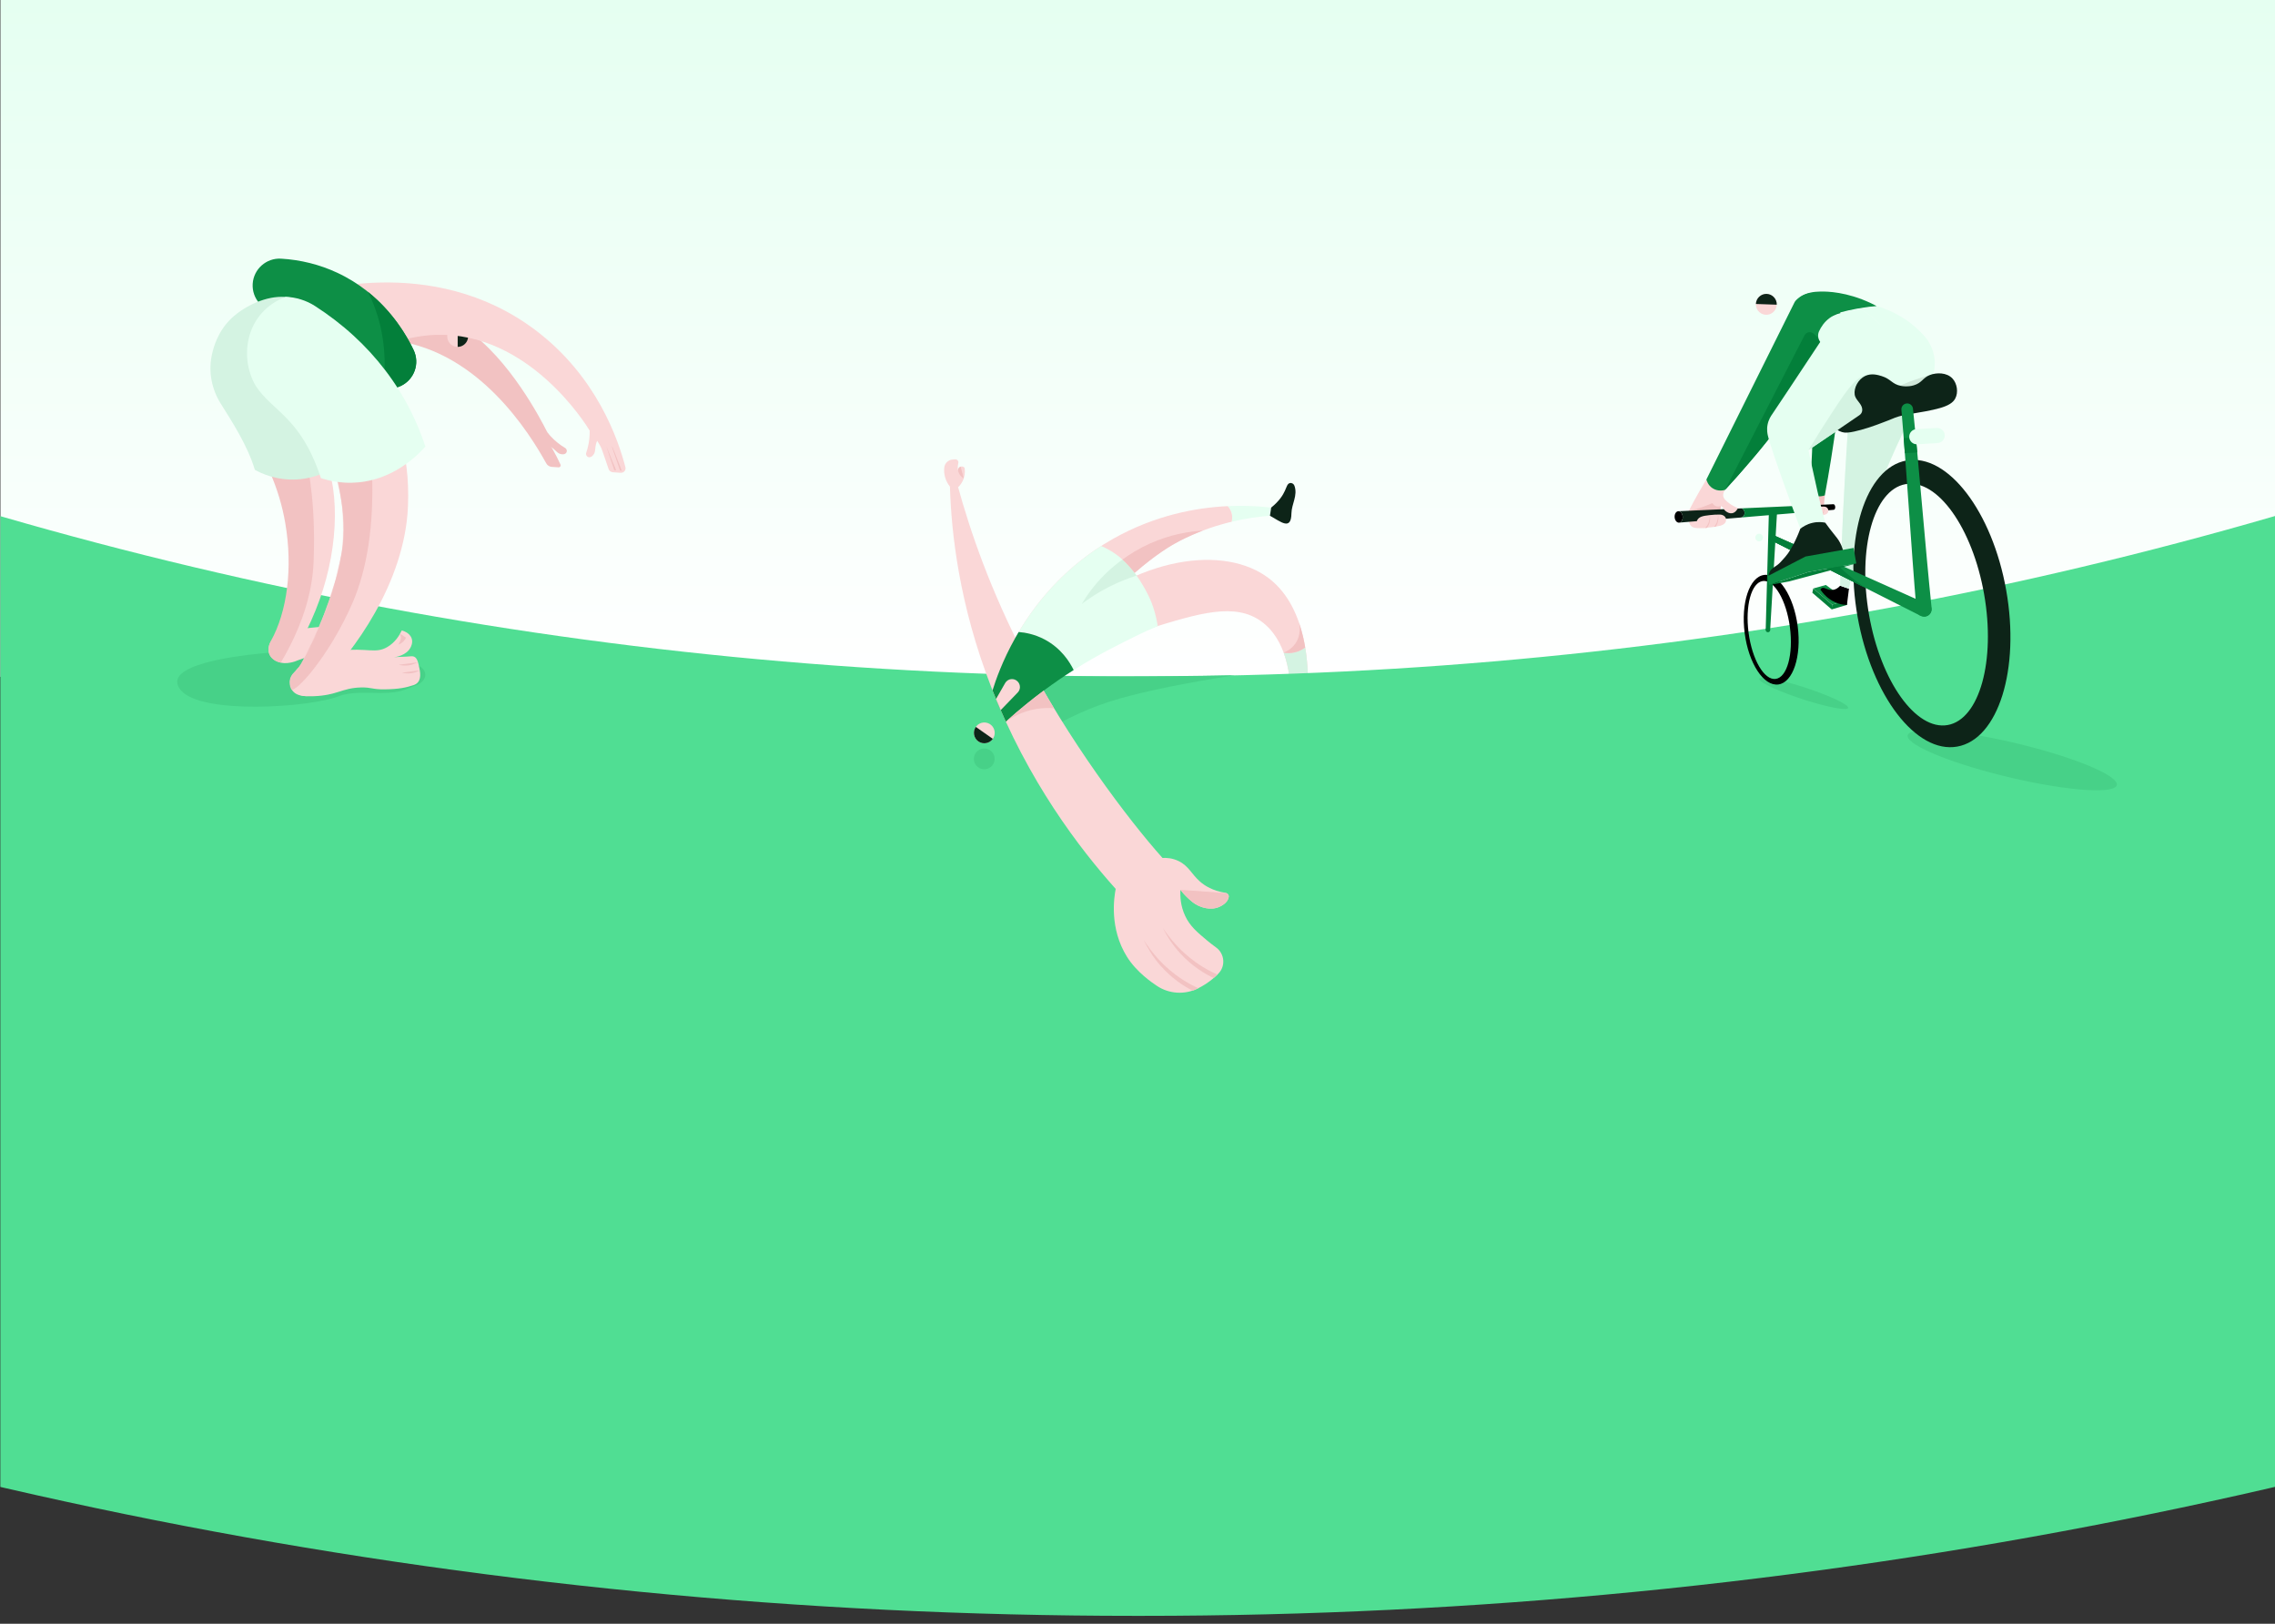 <?xml version="1.0" encoding="UTF-8"?>
<svg width="2880px" height="2056px" viewBox="0 0 2880 2056" version="1.1" xmlns="http://www.w3.org/2000/svg" xmlns:xlink="http://www.w3.org/1999/xlink">
    <rect x="0" y="0" width="2880" height="2056" fill="#333333" stroke="none"/>
    <!-- Generator: Sketch 62 (91390) - https://sketch.com -->
    <title>slide-1 copy</title>
    <desc>Created with Sketch.</desc>
    <defs>
        <rect id="path-1" x="0.417" y="0" width="2880" height="2056"></rect>
        <linearGradient x1="50%" y1="0%" x2="50%" y2="100%" id="linearGradient-3">
            <stop stop-color="#FFFFFF" offset="0%"></stop>
            <stop stop-color="#E5FFF1" offset="100%"></stop>
        </linearGradient>
        <rect id="path-4" x="0.417" y="0" width="2880" height="857"></rect>
        <path d="M150.5,88.13 C146.612,187.269 78.447,276.089 43.5,310.13 C34.687,318.715 25.019,329.13 22.5,329.13 C9.991,329.13 1.669,324.011 1,312.63 C0.667,306.964 3,301.964 8,297.63 C11,294.297 13.333,291.297 15,288.63 C17.5,284.63 55.15,216.159 66.5,147.63 C75.065,95.914 57.812,42.92 54.878,33.325 C65.25,34.034 83.2,33.932 103.807,26.661 C125.246,19.091 132.88,7.38 140.5,0.13 C147.833,24.234 151.852,53.7 150.5,88.13 Z" id="path-5"></path>
    </defs>
    <g id="slide-1-copy" stroke="none" stroke-width="1" fill="none" fill-rule="evenodd">
        <g id="BG">
            <mask id="mask-2" fill="white">
                <use xlink:href="#path-1"></use>
            </mask>
            <g id="Mask"></g>
            <g id="BG-Verlauf" mask="url(#mask-2)" transform="translate(1440.417, 428.5) scale(1, -1) translate(-1440.417, -428.5) ">
                <use fill="#F2F4F3" xlink:href="#path-4"></use>
                <use fill="url(#linearGradient-3)" xlink:href="#path-4"></use>
            </g>
            <g id="illu-korrekturen" mask="url(#mask-2)">
                <g transform="translate(1300.733, 708.927)">
                    <path d="M354.845,165.561 L333.103,167.867 C332.615,148.576 328.763,101.243 295.629,77.637 C262.495,54.032 218.213,67.117 153.165,87.365 C128.006,95.192 96.052,106.914 60.07,124.943 C42.913,133.538 24.834,143.57 6.13,155.298 C3.987,147.043 1.926,138.611 9.37916411e-13,130.058 C14.322,111.675 29.458,95.335 45.063,81.015 C138.883,-5.172 249.787,-19.565 305.815,23.508 C356.106,62.158 355.74,142.159 354.845,165.561" id="Fill-2" fill="#FAD7D7"></path>
                    <path d="M354.845,165.561 L333.103,167.874 C332.819,156.94 331.469,136.99 324.308,117.475 C327.929,118.113 332.663,118.37 337.959,117.204 C343.791,115.915 348.307,113.344 351.562,110.882 C355.53,134.447 355.231,155.373 354.845,165.561" id="Fill-4" fill="#D4F3E2"></path>
                    <path d="M355.017,159.148 C360.679,160.417 365.094,161.834 368.132,162.92 C370.94,163.923 372.94,164.771 376.121,165.219 C377.043,165.341 380.61,165.789 384.97,165.043 C393.332,163.598 394.586,159.44 401.971,157.235 C402.589,157.045 414.063,153.742 417.921,158.449 C421.909,163.299 416.626,175.211 409.601,181.695 C404.325,186.579 395.258,190.975 387.391,190.032 C385.933,189.849 382.929,189.299 378.725,189.679 C377.396,189.808 373.774,190.154 370.397,191.592 C365.019,193.878 364.606,197.086 360.164,200.79 C353.335,206.474 342.614,208.672 334.49,205.301 C331.75,204.161 329.79,202.588 328.596,201.482 C327.511,197.704 326.487,192.535 326.514,186.389 C326.548,177.341 328.847,170.157 330.672,165.741 C331.987,166.454 336.897,168.957 343.163,167.647 C350.717,166.067 354.407,160.159 355.017,159.148" id="Fill-6" fill="#000000"></path>
                    <path d="M324.309,117.476 C327.279,116.316 333.992,113.209 339.017,106.032 C346.992,94.616 344.348,82.006 343.859,79.829 C345.528,84.754 347.142,90.167 348.566,96.034 C349.841,101.257 350.817,106.236 351.563,110.882 C349.183,112.7 344.768,115.583 338.509,117.069 C332.378,118.527 327.238,117.998 324.309,117.476" id="Fill-42" fill="#F2C2C2"></path>
                </g>
            </g>
            <path d="M1445.535,2046 L1436.528,2046 C-249.915,2046 -1834.731,1388.883 -3025.951,195.772 L-2186.22,-645.474 C-1219.343,323.135 67.199,856.498 1436.528,856.498 L1445.535,856.498 C2812.087,856.498 4098.854,322.834 5068.883,-646 L5907.339,196.298 C4713.191,1389.108 3128.6,2046 1445.535,2046" id="tugut-bildmarke" fill="#50DE93" mask="url(#mask-2)"></path>
        </g>
        <g id="illus" transform="translate(224, 327)">
            <g id="illu-wassersport">
                <g id="Group-5" transform="translate(0.306, 0.464)">
                    <path d="M485.261,260.789 C486.044,262.484 484.737,264.396 482.872,264.274 C480.244,264.104 477.235,263.906 476.643,263.872 C476.452,263.859 475.444,263.797 474.239,263.716 C471.291,263.525 468.664,261.858 467.241,259.272 C446.191,221.074 382.611,118.772 277.203,104.168 C266.562,102.698 255.064,102.052 242.728,102.644 L259.605,45.371 C284.569,50.155 310.208,58.342 335.432,71.245 C335.432,71.245 350.995,79.207 365.366,89.02 C420.981,126.986 460.991,204.946 467.738,218.346 C468.616,219.577 470.393,222.456 470.577,226.478 C470.679,228.832 470.202,230.758 469.773,232.01 C471.639,235.005 473.49,238.121 475.329,241.361 C479.093,248.03 482.382,254.536 485.261,260.789" id="Fill-2" fill="#F2C2C2"></path>
                    <path d="M466.234,235.27 C467.793,235.76 470.244,236.672 472.933,238.326 C479.462,242.347 480.878,246.757 486.27,247.635 C487.447,247.826 489.871,248.186 491.73,246.682 C491.75,246.662 491.771,246.641 491.798,246.628 C494.031,244.756 493.581,241.17 491.062,239.693 C489.51,238.775 487.917,237.768 486.297,236.658 C478.808,231.5 473.253,225.777 469.25,220.816 C468.93,220.823 464.552,220.925 462.605,224.103 C460.651,227.315 461.87,232.466 466.234,235.27" id="Fill-4" fill="#F2C2C2"></path>
                    <path d="M346.616,88.437 C352.226,83.761 360.565,84.51 365.236,90.117 C369.92,95.725 369.164,104.054 363.554,108.73 C357.951,113.405 349.611,112.656 344.934,107.049 C340.25,101.448 341.013,93.112 346.616,88.437" id="Fill-6" fill="#FAD7D7"></path>
                    <path d="M355.086,85.369 C362.336,85.369 368.307,91.331 368.307,98.585 C368.307,105.833 362.336,111.801 355.086,111.801 L355.086,98.578 L355.086,85.369 Z" id="Fill-8" fill="#0D2418"></path>
                    <path d="M521.967,217.442 C517.406,209.855 444.71,92.819 327.804,96.535 C292.26,97.664 263.108,109.628 242.657,121.142 C225.998,107.967 209.339,94.793 192.687,81.618 C178.519,70.403 164.352,59.195 150.178,47.987 C164.202,43.128 322.072,-8.626 453.547,90.553 C531.362,149.248 558.417,229.494 567.404,264.044 C568.384,267.842 565.341,271.482 561.426,271.203 L551.48,270.503 C548.981,270.326 546.85,268.665 546.074,266.29 C543.617,258.798 541.043,251.237 538.34,243.615 C536.706,238.988 534.412,234.619 531.532,230.645 C528.346,226.242 525.153,221.839 521.967,217.442" id="Fill-10" fill="#FAD7D7"></path>
                    <path d="M533.855,226.321 C532.983,227.709 531.71,229.989 530.737,232.983 C528.367,240.285 530.151,244.559 526.618,248.724 C525.842,249.636 524.235,251.466 521.839,251.535 L521.757,251.535 C518.836,251.555 516.862,248.533 517.822,245.777 C518.407,244.069 518.966,242.273 519.476,240.381 C521.839,231.602 522.356,223.647 522.186,217.27 C522.424,217.073 525.828,214.303 529.382,215.467 C532.949,216.644 535.359,221.36 533.855,226.321" id="Fill-12" fill="#FAD7D7"></path>
                    <path d="M268.623,164.487 C255.879,164.487 243.658,157.3 237.844,145.024 C229.729,127.922 210.619,96.673 173.734,79.503 C159.396,72.828 143.854,68.955 127.549,67.989 C108.779,66.887 94.469,50.779 95.578,32.017 C96.688,13.255 112.823,-1.043 131.565,0.06 C156.462,1.53 180.317,7.505 202.463,17.808 C258.738,43.994 287.325,90.494 299.361,115.877 C307.408,132.863 300.164,153.149 283.179,161.2 C278.468,163.432 273.511,164.487 268.623,164.487" id="Fill-16" fill="#0D8F46"></path>
                    <path d="M283.177,161.2 C278.472,163.432 273.509,164.48 268.621,164.48 C265.857,164.48 263.141,164.14 260.479,163.487 C261.881,153.701 262.617,143.602 262.617,133.272 C262.617,99.219 254.692,67.67 241.24,41.865 C272.597,66.949 290.488,97.15 299.366,115.878 C307.42,132.864 300.156,153.157 283.177,161.2" id="Fill-18" fill="#037F3A"></path>
                    <path d="M300.694,541.036 C290.079,544.485 284.599,550.036 258.194,550.036 C242.694,550.036 219.694,548.036 204.694,554.036 C169.185,568.239 29.694,578.036 4.194,546.036 C-21.306,514.036 76.194,502.536 115.694,499.036 C142.027,496.702 166.027,493.202 187.694,488.536 L218.194,506.536 C260.435,507.744 282.601,508.911 284.694,510.036 C320.694,512.536 320.694,534.536 300.694,541.036 Z" id="Fill-20" fill="#47D188"></path>
                    <path d="M223.154,488.074 C221.865,492.718 218.755,495.195 216.263,496.866 C214.838,497.82 213.425,498.575 212.05,499.182 C211.356,499.479 210.674,499.74 210.005,499.962 C209.335,500.185 208.678,500.371 208.034,500.545 C207.39,500.693 206.77,500.829 206.163,500.941 C204.328,501.25 202.68,501.35 201.292,501.35 C199.891,501.35 198.751,501.263 197.983,501.201 C191.885,500.78 180.743,500.52 167.085,503.888 C166.763,503.963 166.453,504.049 166.131,504.136 C163.987,504.718 162.115,505.374 158.955,506.427 C158.942,506.439 158.942,506.439 158.93,506.439 C150.23,509.337 150.155,509.969 146.028,510.96 C142.446,511.814 137.414,512.941 131.341,511.616 C130.932,511.529 130.486,511.418 129.991,511.282 C129.941,511.269 129.904,511.257 129.854,511.245 C128.404,510.823 126.619,510.167 124.649,509.114 C122.344,507.727 117.733,504.978 116.184,498.997 C114.833,493.77 116.543,488.978 117.188,487.392 C120.001,480.519 126.942,477.733 134.539,474.55 C142.694,471.157 149.436,470.042 150.924,469.807 C168.932,466.959 187.051,465.757 198.367,465.225 C203.783,468.804 209.199,472.37 214.603,475.937 C210.86,479.392 207.104,482.847 203.349,486.303 C209.373,482.674 215.384,479.058 221.407,475.442 C221.965,476.482 224.84,481.968 223.154,488.074" id="Fill-22" fill="#FAD7D7"></path>
                    <path d="M219.306,498.751 C218.57,499.01 217.849,499.214 217.141,499.391 C217.849,499.2 218.57,498.996 219.306,498.751" id="Fill-26" fill="#F1C1C2"></path>
                    <path d="M219.306,498.751 C218.57,499.01 217.849,499.214 217.141,499.391 C217.849,499.2 218.57,498.996 219.306,498.751" id="Fill-28" fill="#F1C1C2"></path>
                </g>
                <g id="Group-33" transform="translate(115.148, 267.689)">
                    <path d="M42.352,111.311 C39.819,142.169 31.152,186.502 16.352,244.311 L48.852,203.811 C65.835,169.378 76.835,134.212 81.852,98.311 C86.87,62.411 85.537,29.745 77.852,0.311 L51.042,8.317 C50.852,8.311 46.125,65.365 42.352,111.311 Z" id="Fill-31" fill="#FAD7D7"></path>
                    <path d="M57.852,116.811 C56.186,157.811 42.352,200.311 16.352,244.311 C10.352,243.311 5.852,240.478 2.852,235.811 C-1.648,228.811 1.93,220.281 3.852,216.811 C24.352,179.811 31.705,124.618 21.993,67.732 C18.267,45.932 11.887,24.626 2.852,3.811 C16.871,8.315 27.871,10.315 35.852,9.811 C43.834,9.308 49.167,7.308 51.852,3.811 C57.519,38.145 59.519,75.811 57.852,116.811 Z" id="Fill-24" fill="#F2C2C2"></path>
                </g>
                <g id="Group-49" transform="translate(41.836, 48.754)">
                    <path d="M110.191,471.954 C104.982,477.888 101.663,481.659 101.459,487.136 C101.185,494.284 106.422,499.516 107.139,500.218 C112.841,505.75 121.027,506.145 131.126,505.797 C161.052,504.767 167.068,495.335 190.89,494.728 C204.867,494.366 204.894,497.319 221.315,497.101 C239.382,496.869 248.194,494.863 257.664,491.746 C267.134,488.629 267.062,479.299 264.986,469.839 C263.231,461.846 262.187,454.427 254.164,455.246 C246.141,456.064 240.925,455.673 232.895,456.485 C234.868,456.253 248.818,454.384 254.041,443.812 C254.58,442.714 256.922,438.26 255.468,433.159 C253.133,424.981 243.267,422.662 242.782,422.559 C239.675,429.059 234.172,437.906 224.435,443.553 C209.23,452.358 199.596,444.181 164.07,448.027 C160.793,448.375 136.54,451.192 121.075,462.003 C115.667,465.781 111.605,470.344 110.191,471.954 Z" id="Fill-37" fill="#FAD7D7"></path>
                    <g id="Path-3" transform="translate(100.164, 176.616)">
                        <mask id="mask-6" fill="white">
                            <use xlink:href="#path-5"></use>
                        </mask>
                        <use id="Mask" fill="#FAD7D7" xlink:href="#path-5"></use>
                        <path d="M105,46.13 C107.333,112.797 99,167.964 80,211.63 C51.5,277.13 7.5,327.13 1.5,320.63 C-2.5,316.297 -5,309.964 -6,301.63 L50.5,46.13 L105,46.13 Z" fill="#F2C2C2" mask="url(#mask-6)"></path>
                    </g>
                    <path d="M262.693,462.925 C260.406,464.214 256.555,466.008 251.455,466.711 C246.006,467.468 241.547,466.636 238.946,465.947" id="Fill-41" fill="#F1C1C2"></path>
                    <path d="M265.54,473.079 C263.362,474.307 259.607,476.06 254.623,476.708 C249.536,477.369 245.385,476.599 242.94,475.951" id="Fill-43" fill="#F1C1C2"></path>
                    <path d="M240.664,426.746 C243.108,428.376 245.785,430.037 248.229,431.668 C247.649,432.861 246.747,434.375 245.361,435.883 C242.951,438.522 240.268,439.818 238.663,440.439 C240.414,437.019 241.414,434.455 241.664,432.746 C241.859,431.412 241.526,429.412 240.664,426.746 Z" id="Fill-45" fill="#F1C1C2"></path>
                    <path d="M159.048,214.848 C151.667,219.793 134.393,229.908 110.045,231.313 C83.928,232.814 64.516,223.428 56.78,219.145 C47.611,188.282 27.755,157.945 13.519,135.171 C2.342,117.28 -2.014,95.816 2.062,75.123 C2.219,74.304 2.396,73.472 2.581,72.64 C4.24,65.24 9.286,44.103 27.632,26.806 C28.028,26.431 31.135,23.539 34.986,20.668 C53.517,6.849 80.589,-4.105 104.685,1.625 C118.818,70.778 138.769,148.703 159.048,214.848" id="Fill-47" fill="#D4F3E2"></path>
                </g>
                <g id="Group-59" transform="translate(88.426, 48.754)">
                    <path d="M226.107,189.69 C225.929,189.894 225.717,190.126 225.519,190.357 C225.41,190.466 225.506,190.364 225.273,190.616 C221.954,194.39 214.79,201.605 207.352,207.429 C207.338,207.443 207.338,207.443 207.325,207.443 C201.41,212.123 194.204,217.048 186.275,221.272 C185.742,221.572 185.196,221.858 184.636,222.13 C184.089,222.417 183.529,222.689 182.969,222.975 C182.409,223.248 181.836,223.52 181.262,223.806 C178.011,225.305 174.2,227.097 168.552,229.038 C167.923,229.27 167.288,229.488 166.632,229.692 C165.984,229.91 165.335,230.115 164.679,230.319 C158.382,232.288 149.797,234.27 141.389,235.019 C136.492,235.49 129.963,235.701 124.083,235.36 C120.77,235.183 115.34,234.665 110.696,233.834 C109.938,233.712 109.221,233.575 108.49,233.439 L108.449,233.439 C104.358,232.553 104.679,232.792 97.474,230.782 C96.763,230.578 97.508,230.809 94.571,229.91 C94.557,229.91 94.544,229.897 94.53,229.897 C94.27,229.815 94.024,229.733 93.772,229.651 C93.628,229.181 93.656,229.277 93.082,227.444 C67.668,151.936 32.775,145.777 11.015,112.39 C-10.547,74.758 -0.487,18.862 49.357,0.128 C61.876,0.496 75.563,4.604 86.655,11.927 C103.211,22.596 119.8,35.137 135.174,49.273 C163.928,75.528 189.246,108.125 207.208,144.033 C207.652,144.878 208.069,145.709 208.472,146.554 C215.288,160.424 220.588,173.224 225.82,188.818 C225.82,188.832 225.833,188.859 225.833,188.872 C225.929,189.145 226.004,189.417 226.107,189.69" id="Fill-53" fill="#E5FFF1"></path>
                    <polygon id="Fill-55" fill="#F2C2C2" points="454.826 188.715 465.194 219.541 467.591 219.711"></polygon>
                    <path d="M462.216,189.131 C461.909,189.247 465.351,199.554 472.549,220.059 C472.631,220.066 472.754,220.073 472.905,220.08 C473.417,220.121 473.485,220.121 473.56,220.121 C473.833,220.128 474.038,220.114 474.113,220.114 C474.318,220.094 474.503,220.073 474.639,220.053 C466.669,199.323 462.53,189.015 462.216,189.131" id="Fill-57" fill="#F2C2C2"></path>
                </g>
            </g>
            <g id="schatten-hochsprung" transform="translate(1008.829, 528)" fill="#47D188">
                <path d="M64.671,0 C89.733,1 127.4,1.5 177.671,1.5 C227.942,1.5 278.775,1 330.171,0 C268.405,9.679 219.905,19.512 184.671,29.5 C149.437,39.488 115.604,54.821 83.171,75.5 L64.671,0 Z" id="Path-2"></path>
                <path d="M4.731,95.772 C10.319,91.112 18.626,91.858 23.279,97.448 C27.944,103.03 27.198,111.34 21.604,116 C16.022,120.66 7.715,119.914 3.056,114.324 C-1.603,108.735 -0.85,100.432 4.731,95.772" id="Fill-30"></path>
            </g>
            <g id="illu-hochsprung" transform="translate(1234.508, 573.587) rotate(-10) translate(-1234.508, -573.587) translate(1007.008, 215.087)">
                <path d="M143.018,572.019 C107.253,514.342 57.287,418.815 32.325,293.597 C10.197,182.652 16.463,91.438 24.825,34.107 C30.704,34.27 28.819,34.216 34.698,34.372 C40.347,95.617 52.927,172.891 80.331,260.495 C116.17,375.063 173.955,488.566 208.174,543.693 C212.995,544.29 220.421,545.918 227.65,551.182 C239.09,559.498 240.806,570.174 249.534,581.156 C254.661,587.6 263.456,595.72 279.264,601.146 C281.678,601.974 282.993,604.579 282.146,606.993 L282.125,607.048 C279.616,614.17 270.794,616.524 268.637,617.1 C255.752,620.519 244.244,612.44 242.257,611.043 C237.11,607.428 233.814,603.019 230.532,598.643 C227.291,594.316 225.039,590.354 223.534,587.417 C221.621,595.442 220.041,607.624 223.751,621.17 C227.508,634.906 234.981,643.779 245.702,656.504 C248.313,659.604 251.473,663.151 255.203,666.964 C264.656,676.63 263.375,692.461 252.355,700.296 C247.269,703.911 241.281,707.432 234.33,710.383 C230.492,712.017 226.755,713.306 223.154,714.33 C205.455,719.384 186.331,714.697 173.046,701.951 C172.972,701.883 172.89,701.809 172.822,701.734 C168.014,697.101 150.789,680.571 142.136,659.068 C126.227,619.583 139.159,582.14 143.018,572.019" id="Fill-12" fill="#FAD7D7"></path>
                <path d="M34.9,36.513 C36.975,35.129 41.173,31.928 44.122,26.203 C46.855,20.918 47.194,16.062 47.201,13.593 C46.17,11.992 44.346,11.11 42.556,11.354 C40.399,11.653 38.65,13.532 38.46,15.885 C38.453,13.749 38.724,10.289 40.44,6.511 C41.525,4.13 39.959,1.376 37.355,1.098 L34.106,0.759 C28.647,0.176 23.588,3.574 21.995,8.824 C21.764,9.577 21.554,10.371 21.371,11.198 C18.963,22.187 23.304,31.168 24.843,34.03" id="Fill-14" fill="#FAD7D7"></path>
                <path d="M206.64,699.985 C212.58,705.48 218.521,710.126 224.204,714.02 C221.613,714.8 219.104,715.431 216.67,715.939 C207.06,708.661 193.545,696.465 182.234,677.967 C173.926,664.34 169.369,651.52 166.765,641.826 C173.289,657.774 185.082,680.043 206.64,699.985" id="Fill-16" fill="#F2C2C2"></path>
                <path d="M251.018,701.231 C249.309,702.411 247.484,703.578 245.579,704.704 C235.759,697.697 221.512,685.643 209.461,666.813 C200.862,653.382 196.047,640.657 193.233,631.005 C200.089,646.823 212.363,668.834 234.322,688.316 C239.964,693.349 245.606,697.609 251.018,701.231" id="Fill-18" fill="#F2C2C2"></path>
                <path d="M420.685,130.749 C419.593,134.046 418.502,137.329 417.41,140.612 C404.193,139.316 387.483,138.509 368.312,139.669 C369.594,136.915 370.699,133.042 370.143,128.449 C369.675,124.556 368.17,121.49 366.719,119.326 C367.817,119.475 368.896,119.611 369.96,119.76 C371.1,119.909 372.218,120.072 373.331,120.242 C373.629,120.282 373.907,120.323 374.205,120.371 C375.019,120.493 375.813,120.608 376.606,120.737 C376.965,120.791 377.311,120.852 377.671,120.907 C378.864,121.09 380.044,121.286 381.197,121.49 C381.957,121.619 382.709,121.748 383.449,121.883 C384.215,122.019 384.968,122.155 385.707,122.304 C386.405,122.426 387.083,122.555 387.755,122.684 C388.392,122.799 389.03,122.928 389.674,123.05 C392.976,123.708 396.13,124.38 399.08,125.058 C399.71,125.2 400.321,125.336 400.917,125.472 C401.772,125.668 402.606,125.879 403.433,126.082 C404.715,126.387 405.942,126.686 407.15,126.984 C407.902,127.188 408.628,127.384 409.354,127.568 C410.601,127.893 411.808,128.212 412.954,128.538 C413.538,128.694 414.107,128.85 414.65,129.006 C416.867,129.616 418.881,130.213 420.685,130.749" id="Fill-20" fill="#E5FFF1"></path>
                <path d="M368.315,139.678 C349.788,140.777 328.976,143.748 306.835,149.921 C286.28,155.632 252.048,167.598 182.463,217.929 C156.816,236.474 125.377,260.948 90.799,292.205 C75.29,306.232 59.13,321.63 42.603,338.466 L33.103,297.496 L33.103,297.482 C39.084,285.801 51.894,262.684 73.181,236.745 C102.938,200.496 149.255,158.753 216.696,134.916 C274.582,114.458 327.762,114.363 366.728,119.329 C368.173,121.486 369.678,124.559 370.146,128.445 C370.702,133.038 369.583,136.911 368.315,139.678" id="Fill-22" fill="#FAD7D7"></path>
                <path d="M253.269,253.548 C234.593,257.598 213.604,264.035 189.863,271.422 C175.011,276.048 157.8,282.017 138.778,289.858 C135.584,278.768 127.833,259.877 109.259,245.381 C98.035,236.651 86.67,232.459 78.539,230.37 C105.753,198.781 145.37,164.119 200.279,141.232 C205.887,144.861 212.486,149.915 218.894,156.901 C218.894,156.901 221.444,159.683 223.865,162.816 C244.399,189.264 250.814,223.519 250.814,223.519 C252.143,230.641 253.52,240.931 253.269,253.548" id="Fill-24" fill="#E5FFF1"></path>
                <path d="M138.786,289.855 C125.597,295.282 111.525,301.617 96.775,309.011 C79.612,317.598 61.532,327.624 42.836,339.345 C39.303,325.792 36.041,311.833 33.105,297.479 C39.086,285.785 51.903,262.668 73.183,236.743 C74.919,234.64 76.702,232.51 78.54,230.367 C86.664,232.456 98.044,236.648 109.26,245.385 C127.834,259.873 135.586,278.758 138.786,289.855" id="Fill-26" fill="#0D8F46"></path>
                <path d="M64.098,305.568 L38.952,323.821 C37.772,318.93 36.633,313.965 35.548,308.959 C40.539,302.976 45.544,296.973 50.535,290.997 C54.821,285.856 62.864,286.344 66.485,291.988 L66.621,292.171 C69.455,296.6 68.343,302.474 64.098,305.568" id="Fill-28" fill="#FAD7D7"></path>
                <path d="M5.112,338.47 C10.7,333.81 19.007,334.556 23.659,340.145 C28.324,345.728 27.579,354.037 21.984,358.697 C16.403,363.357 8.096,362.611 3.437,357.022 C-1.222,351.433 -0.469,343.13 5.112,338.47" id="Fill-30" fill="#FAD7D7"></path>
                <path d="M42.833,339.358 C50.917,335.492 64.853,330.194 82.647,330.187 C91.843,330.18 99.729,331.591 105.86,333.219 C103.825,327.955 101.805,322.637 99.804,317.252 C98.78,314.491 97.77,311.744 96.773,308.996 C89.544,312.625 82.159,316.499 74.631,320.643 C63.388,326.836 52.788,333.111 42.833,339.358" id="Fill-34" fill="#F2C2C2"></path>
                <path d="M163.316,209.265 C173.264,204.157 185.525,198.785 199.936,194.301 C214.089,189.906 227.014,187.376 237.952,185.931 C235.837,181.447 233.219,176.583 229.971,171.516 C227.936,168.349 225.888,165.446 223.867,162.814 C216.042,166.578 207.334,171.442 198.281,177.737 C183.043,188.325 171.589,199.667 163.316,209.265" id="Fill-36" fill="#D4F3E2"></path>
                <path d="M223.865,162.816 C234.017,157.797 246.644,152.669 261.57,148.897 C289.51,141.836 313.862,142.48 330.51,144.373 C327.201,145.004 322.752,145.906 317.53,147.154 C312.16,148.443 303.9,150.437 293.504,154.073 C285.156,156.983 279.005,159.696 275.187,161.392 C267.484,164.817 261.889,167.748 257.054,170.285 C251.439,173.229 244.284,177.17 236.099,182.142 C234.377,178.791 232.349,175.223 229.969,171.512 C227.927,168.324 225.873,165.435 223.865,162.816" id="Fill-38" fill="#F2C2C2"></path>
                <path d="M22.86,357.899 C17.754,363.007 9.345,363.007 4.238,357.899 C-0.868,352.785 -0.868,344.38 4.238,339.272 C7.344,342.372 10.45,345.479 13.556,348.586 C16.655,351.692 19.761,354.792 22.86,357.899" id="Fill-40" fill="#0D2418"></path>
                <path d="M38.462,15.885 C38.537,17.283 38.869,19.887 40.456,22.621 C41.581,24.568 42.931,25.877 43.901,26.664 C43.446,21.563 42.999,16.462 42.558,11.354 C42.056,11.436 41.195,11.646 40.361,12.297 C38.713,13.566 38.503,15.505 38.462,15.885" id="Fill-44" fill="#F2C2C2"></path>
                <path d="M420.685,130.755 C444.536,117.501 442.813,104.864 449.289,104.287 C451.832,104.056 454.07,106.017 454.504,108.533 C456.756,121.516 446.984,130.653 444.719,142.266 C440.541,164.345 429.61,150.433 417.403,140.611 C418.258,138.067 419.763,133.523 420.685,130.755" id="Fill-46" fill="#0D2418"></path>
                <path d="M278.938,601.304 C281.44,601.935 282.987,604.554 282.152,606.996 L282.132,607.057 C279.609,614.172 270.794,616.519 268.63,617.089 C255.752,620.521 244.251,612.442 242.257,611.045 C237.117,607.416 233.808,603.021 230.532,598.639 C227.297,594.318 225.046,590.37 223.554,587.419 L223.581,587.406 L278.938,601.304 Z" id="Fill-48" fill="#F2C2C2"></path>
            </g>
            <g id="schatten-radsport" transform="translate(1999, 529)" fill="#47D188">
                <path d="M457.393,127.177 C470.093,116.72 420.842,99.008 347.385,87.615 C273.923,76.223 204.083,75.467 191.383,85.923 C178.683,96.382 227.934,114.094 301.391,125.484 C374.843,136.877 444.693,137.635 457.393,127.177" id="Fill-57" transform="translate(324.388, 106.55) rotate(6) translate(-324.388, -106.55) "></path>
                <path d="M118.222,32.22 C122.892,28.824 100.765,21.456 68.8,15.768 C36.831,10.077 7.136,8.222 2.466,11.62 C-2.203,15.019 19.924,22.385 51.889,28.073 C83.851,33.764 113.553,35.618 118.222,32.22" id="Fill-60" transform="translate(60.344, 21.92) rotate(9) translate(-60.344, -21.92) "></path>
            </g>
            <g id="illu-radsport" transform="translate(2111, 329) scale(-1, 1) rotate(-2) translate(-2111, -329) translate(1895, 43)">
                <g id="Group-56" transform="translate(183.836, 0)">
                    <path d="M188.958,275.303 C190.742,282.143 188.829,287.864 187.965,290.046 C194.084,293.483 199.449,296.067 203.601,297.929 C214.343,302.75 217.801,303.111 221.007,302.259 C224.636,301.304 227.175,298.999 228.72,297.254 C228.945,292.699 229.162,288.144 229.38,283.589 C225.405,275.16 221.109,266.527 216.474,257.738 C213.86,252.774 211.225,247.932 208.584,243.22 C200.558,247.325 192.532,251.444 184.506,255.556 C184.99,256.244 187.665,260.227 186.283,264.543 C185.956,265.58 185.453,266.432 184.942,267.107 C186.236,268.798 187.978,271.553 188.958,275.303" id="Fill-2" fill="#FAD7D7"></path>
                    <path d="M228.722,297.252 C228.388,298.841 227.599,301.296 225.516,303.069 C222.936,305.258 219.77,305.251 214.284,305.156 C211.581,305.108 207.851,304.856 203.44,303.935 C211.867,301.705 220.295,299.475 228.722,297.252" id="Fill-4" fill="#FAD7D7"></path>
                    <path d="M199.943,272.887 C203.211,274.496 206.764,276.099 210.583,277.606 C217.309,280.265 223.646,282.188 229.385,283.586 C228.657,286.423 227.935,289.259 227.214,292.096 C214.743,289.498 202.272,286.886 189.801,284.275 C189.828,282.938 189.794,281.458 189.651,279.856 C189.535,278.513 189.351,277.271 189.14,276.14 C189.766,276.44 192.006,277.428 194.79,276.733 C198.058,275.914 199.644,273.391 199.943,272.887" id="Fill-6" fill="#F2C2C2"></path>
                    <path d="M77.622,256.725 C81.168,264.907 82.312,271.74 82.7,276.356 C83.067,280.802 82.761,283.448 81.032,284.853 C79.494,286.121 77.302,285.828 72.972,285.194 C66.648,284.273 61.944,283.571 59.419,283.182 C58.969,274.863 58.527,266.544 58.078,258.225 C60.12,257.106 64.266,255.204 69.732,255.258 C73.067,255.293 75.784,256.043 77.622,256.725" id="Fill-8" fill="#F2C2C2"></path>
                    <path d="M247.107,292.418 C246.698,296.318 244.152,299.278 241.402,299.1 L241.361,299.1 L241.348,299.094 L241.116,299.059 L241.075,299.059 C238.352,298.65 236.514,295.227 236.923,291.327 C237.331,287.535 239.727,284.63 242.382,284.63 L242.75,284.658 L242.777,284.658 C245.582,284.958 247.529,288.435 247.107,292.418" id="Fill-10" fill="#000000"></path>
                    <path d="M241.363,299.104 C241.322,299.104 241.281,299.09 241.24,299.09 C241.199,299.09 241.158,299.076 241.117,299.056 L241.349,299.09 L241.363,299.104 Z" id="Fill-12" fill="#0D2418"></path>
                    <line x1="46.088" y1="275.97" x2="46.074" y2="275.97" id="Fill-14" fill="#0D2418"></line>
                    <path d="M83.378,276.163 C83.161,278.29 84.195,280.186 85.761,280.677 L85.707,280.677 L62.616,277.949 L46.074,275.985 L46.074,275.972 C44.931,275.835 44.168,274.172 44.386,272.249 C44.577,270.435 45.557,269.003 46.619,268.941 L46.823,268.962 L64.849,270.407 L87.136,272.194 L87.218,272.208 L87.218,272.235 C85.353,272.03 83.637,273.79 83.378,276.163" id="Fill-16" fill="#000000"></path>
                    <path d="M241.077,299.057 L162.452,289.762 L162.479,289.503 C160.124,289.244 158.463,286.537 158.79,283.462 C159.117,280.366 161.309,278.061 163.664,278.313 L163.677,278.313 L242.384,284.635 C239.729,284.635 237.333,287.539 236.924,291.324 C236.516,295.224 238.354,298.648 241.077,299.057" id="Fill-18" fill="#0D2418"></path>
                    <path d="M162.477,289.501 L162.449,289.76 L130.346,285.949 L119.863,284.714 L97.753,282.096 L86.807,280.8 L86.698,280.787 L85.786,280.691 L85.758,280.678 C84.193,280.187 83.158,278.284 83.376,276.163 C83.634,273.79 85.35,272.024 87.215,272.236 L87.215,272.208 L87.229,272.208 L101.333,273.34 L163.661,278.311 C161.306,278.059 159.114,280.364 158.787,283.46 C158.46,286.535 160.121,289.242 162.477,289.501" id="Fill-20" fill="#037F3A"></path>
                    <path d="M77.622,256.725 C78.656,258.647 81.182,262.677 86.11,265.528 C89.269,267.362 92.25,268.017 94.197,268.283 C94.231,268.78 94.436,272.047 92.264,273.751 C90.099,275.449 87.097,274.406 85.15,273.731 C83.993,273.329 78.084,271.276 76.526,265.289 C75.45,261.164 77.097,257.72 77.622,256.725" id="Fill-22" fill="#FAD7D7"></path>
                    <path d="M72.875,274.472 C77.865,276.804 76.864,283.786 71.438,284.509 C71.418,284.516 71.404,284.516 71.384,284.516 C70.057,284.686 67.837,284.639 63.46,283.977 C61.2,283.629 59.117,283.145 57.272,282.627 C56.51,282.409 55.809,282.082 55.183,281.666 C50.867,278.788 52.95,272.467 58.171,272.365 L58.253,272.365 C60.608,272.344 63.27,272.48 66.176,272.91 C69.287,273.367 70.846,273.619 72.364,274.253 C72.521,274.315 72.691,274.383 72.875,274.472" id="Fill-24" fill="#FAD7D7"></path>
                    <path d="M213.495,290.667 C221.542,294.117 220.282,303.698 211.678,304.441 C211.651,304.448 211.63,304.448 211.603,304.448 C209.5,304.625 205.973,304.448 198.996,303.323 C195.381,302.743 192.052,301.986 189.091,301.182 C187.873,300.847 186.743,300.363 185.728,299.756 C178.744,295.583 181.753,286.957 190.037,287.073 L190.174,287.073 C193.911,287.148 198.152,287.462 202.781,288.198 C207.75,288.976 210.228,289.391 212.679,290.339 C212.93,290.435 213.203,290.537 213.495,290.667" id="Fill-26" fill="#FAD7D7"></path>
                    <path d="M200.229,265.688 C199.249,260.076 191.87,258.624 188.398,263.138 C186.649,265.408 184.361,267.918 181.414,270.332 C176.07,274.682 170.808,276.871 167.418,277.983 C167.547,278.344 169.726,284.024 174.845,284.883 C177.82,285.388 180.359,283.936 181.543,283.254 C185.771,280.853 185.226,278.119 189.174,276.114 C192.231,274.573 193.007,275.978 195.75,274.178 C198.208,272.562 200.502,269.561 200.325,266.5 C200.304,266.227 200.277,265.954 200.229,265.688" id="Fill-28" fill="#FAD7D7"></path>
                    <path d="M86.201,46.728 C80.571,88.685 76.711,135.109 76.16,185.365 C75.888,210.206 76.439,234.025 77.624,256.725 C75.5,257.857 71.293,259.719 65.779,259.63 C62.559,259.582 59.925,258.88 58.08,258.225 C53.539,227.792 49.537,195.907 46.276,162.664 C42.096,119.93 39.557,79.111 38.27,40.455 C39.142,38.245 47.692,17.938 60.456,17.072 C73.716,16.179 87.569,29.381 86.201,46.728" id="Fill-30" fill="#037F3A"></path>
                    <path d="M8.544,12.746 C39.49,-0.421 63.867,-0.066 72.417,0.39 C81.58,0.881 88.489,2.313 95.181,6.357 L95.31,6.432 C101.192,10.032 103.254,17.642 100.143,23.8 C96.461,31.089 91.886,38.843 86.202,46.725 C83.152,50.953 80.069,54.813 77.026,58.345 C75.426,52.024 71.553,41.011 61.539,33.21 C56.515,29.296 51.696,27.557 45.896,25.764 C35.515,22.552 20.382,18.679 0.75,16.299 C2.506,15.447 5.202,14.172 8.544,12.746" id="Fill-32" fill="#0D8F46"></path>
                    <path d="M102.99,12.36 C104.501,14.024 105.148,15.674 105.345,16.111 C110.709,27.676 152.104,118.75 208.585,243.217 C208.203,244.567 206.359,250.506 200.28,254.12 C192.982,258.457 185.535,255.927 184.507,255.552 C153.194,218.969 65.468,112.988 57.435,48.644 C56.055,37.577 52.949,14.699 65.379,6.776 C77.101,-0.691 93.228,1.573 102.99,12.36" id="Fill-34" fill="#0D8F46"></path>
                    <path d="M184.504,255.553 C168.698,237.203 155.989,221.315 146.731,209.409 C141.795,203.061 113.314,166.252 89.168,126.477 C84.103,118.151 77.521,106.858 70.85,91.625 C66.575,81.86 63.607,73.548 61.701,67.799 C67.003,64.458 72.926,60.094 78.882,54.414 C78.909,54.386 78.937,54.366 78.964,54.339 C82.633,50.834 88.63,51.898 90.795,56.494 C122.034,122.842 153.266,189.204 184.504,255.553" id="Fill-36" fill="#037F3A"></path>
                    <path d="M144.009,315.379 C143.451,317.983 140.891,319.647 138.291,319.088 C135.684,318.529 134.03,315.965 134.588,313.353 C135.146,310.749 137.706,309.092 140.306,309.651 C142.906,310.21 144.567,312.774 144.009,315.379" id="Fill-38" fill="#E5FFF1"></path>
                    <path d="M132.053,8.791 C137.663,4.107 145.995,4.864 150.671,10.476 C155.348,16.094 154.599,24.448 148.99,29.126 C143.388,33.817 135.049,33.067 130.372,27.441 C125.689,21.829 126.444,13.476 132.053,8.791" id="Fill-40" fill="#FAD7D7"></path>
                    <path d="M127.277,18.973 C127.277,11.711 133.24,5.73 140.497,5.73 C147.746,5.73 153.716,11.711 153.716,18.973 L140.49,18.973 L127.277,18.973 Z" id="Fill-42" fill="#0D2418"></path>
                    <path d="M202.779,288.196 C202.54,290.91 202.506,296.168 205.515,301.323 C206.291,302.652 207.149,303.771 207.986,304.698 C207.571,304.643 207.149,304.589 206.713,304.528 C206.414,304.48 206.121,304.432 205.828,304.384 C204.862,303.082 203.589,301.009 202.813,298.227 C201.574,293.774 202.302,289.996 202.779,288.196" id="Fill-44" fill="#F2C2C2"></path>
                    <path d="M192.375,287.144 C192.15,289.919 192.198,294.658 194.642,299.534 C195.295,300.843 196.031,301.968 196.759,302.923 C196.364,302.862 195.963,302.787 195.561,302.705 C195.289,302.65 195.016,302.603 194.751,302.541 C193.893,301.212 192.818,299.2 192.198,296.554 C191.225,292.401 191.892,288.937 192.375,287.144" id="Fill-46" fill="#F2C2C2"></path>
                    <path d="M58.772,272.36 C58.561,273.983 58.35,277.447 60.215,280.966 C60.828,282.112 61.536,283.025 62.189,283.741 C61.924,283.7 61.645,283.659 61.359,283.605 C61.127,283.564 60.91,283.523 60.699,283.469 C60.045,282.705 58.738,280.939 58.255,278.293 C57.744,275.524 58.425,273.308 58.772,272.36" id="Fill-48" fill="#F2C2C2"></path>
                    <path d="M66.556,273.166 C66.352,274.728 66.141,278.09 67.959,281.486 C68.544,282.597 69.232,283.484 69.865,284.165 C69.606,284.131 69.334,284.097 69.055,284.043 C68.837,284.002 68.626,283.954 68.415,283.906 C67.795,283.163 66.522,281.458 66.052,278.901 C65.562,276.215 66.216,274.08 66.556,273.166" id="Fill-50" fill="#F2C2C2"></path>
                </g>
                <g id="Group-120" transform="translate(0, 15.721)">
                    <path d="M332.276,419.573 C326.584,453.634 310.315,479.267 295.95,476.854 C281.571,474.441 274.538,444.879 280.223,410.811 C285.915,376.764 302.184,351.118 316.562,353.544 C330.928,355.957 337.968,385.525 332.276,419.573 M315.262,345.795 C296.831,342.682 276.761,371.04 270.432,409.132 C264.083,447.224 273.888,480.633 292.325,483.746 C310.762,486.866 330.826,458.515 337.161,420.423 C343.51,382.331 333.699,348.915 315.262,345.795" id="Fill-64" fill="#000000"></path>
                    <polygon id="Fill-66" fill="#037F3A" points="305.086 415.371 301.542 264.084 311.916 265.192 310.744 415.351"></polygon>
                    <polygon id="Fill-68" fill="#037F3A" points="253.39 366.204 228.169 386.432 227.844 380.342 228.129 380.124 247.549 364.613 252.4 360.739"></polygon>
                    <polygon id="Fill-70" fill="#037F3A" points="228.168 386.43 209.087 380.047 209.738 374.249 227.843 380.339"></polygon>
                    <polygon id="Fill-72" fill="#0D8F46" points="209.673 374.707 209.809 374.612 209.795 374.748"></polygon>
                    <polygon id="Fill-74" fill="#0D8F46" points="252.394 360.747 247.555 364.615 227.837 380.337 209.61 374.206 236.646 355.717"></polygon>
                    <path d="M218.471,356.034 C221.188,359.372 223.926,360.649 225.633,361.2 C231.176,362.974 236.414,360.221 237.6,359.915 C238.365,359.664 240.371,358.937 241.95,360.119 C242.648,360.643 243.054,361.384 243.291,361.934 C240.215,366.094 232.382,375.434 219.243,378.839 C215.51,379.811 212.047,380.124 209.086,380.11 C208.416,372.626 207.894,366.862 207.216,359.372 L218.471,356.034 Z" id="Fill-76" fill="#000000"></path>
                    <path d="M218.494,342.705 C218.494,347.151 218.481,351.603 218.467,356.028 L207.219,359.372 C207.165,358.801 207.124,358.23 207.07,357.659 C206.514,354.73 205.945,351.759 205.349,348.762 C204.522,344.581 203.655,340.34 202.747,336.037 C202.272,333.828 201.785,331.639 201.283,329.396 C201.297,329.396 201.297,329.383 201.283,329.355 C201.297,328.866 201.297,328.37 201.297,327.874 L201.297,327.86 C201.31,327.799 201.31,327.738 201.31,327.67 L200.904,327.575 C200.565,326.127 200.24,324.659 199.901,323.184 C192.908,292.487 183.598,259.01 171.144,223.583 C169.558,219.07 167.959,214.617 166.333,210.233 C164.314,204.761 162.267,199.378 160.194,194.096 C156.25,183.989 152.225,174.214 148.133,164.752 L148.133,164.739 C143.579,153.102 139.141,143.953 135.963,137.794 C124.2,114.996 112.017,98.996 109.279,81.241 C108.879,78.631 107.734,70.766 109.686,61.638 C111.109,54.99 113.751,48.927 117.315,43.611 C117.329,43.598 117.329,43.584 117.343,43.571 C119.606,40.199 122.248,37.127 125.189,34.421 C137.115,23.396 153.987,18.176 171.022,21.833 C173.773,22.417 176.429,23.22 178.977,24.226 C181.89,25.354 184.655,26.734 187.243,28.331 C198.952,35.543 207.287,47.173 210.444,60.462 C211.19,63.521 211.637,66.661 211.786,69.849 C211.894,69.835 211.989,69.815 212.098,69.801 C212.735,83.355 213.344,97.004 213.886,110.741 C214.171,117.824 214.456,124.948 214.7,132.092 C214.876,136.578 215.038,141.057 215.174,145.571 L215.174,145.584 C215.309,149.309 215.445,153.054 215.553,156.8 C215.879,166.846 216.177,176.96 216.448,187.102 C216.705,196.482 216.936,205.89 217.139,215.358 C217.816,245.932 218.223,276.106 218.399,305.878 L218.399,305.891 C218.413,307.563 218.413,309.249 218.426,310.921 L218.426,313.334 C218.44,315.373 218.453,317.406 218.453,319.431 C218.467,322.871 218.481,326.31 218.481,329.743 C218.494,330.28 218.494,330.81 218.481,331.354 C218.494,331.938 218.494,332.523 218.481,333.108 C218.494,336.323 218.494,339.511 218.494,342.705" id="Fill-78" fill="#E5FFF1"></path>
                    <path d="M218.494,342.705 C218.494,347.151 218.481,351.603 218.467,356.028 L207.219,359.372 C207.165,358.801 207.124,358.23 207.07,357.659 C206.514,354.73 205.945,351.759 205.349,348.762 C204.522,344.581 203.655,340.34 202.747,336.037 C202.272,333.828 201.785,331.639 201.283,329.396 C201.297,329.396 201.297,329.383 201.283,329.355 C201.297,328.866 201.297,328.37 201.297,327.874 L201.297,327.86 C201.31,327.799 201.31,327.738 201.31,327.67 L200.904,327.575 C200.565,326.127 200.24,324.659 199.901,323.184 C192.908,292.487 183.598,259.01 171.144,223.583 C169.558,219.07 167.959,214.617 166.333,210.233 C164.314,204.761 162.267,199.378 160.194,194.096 C156.25,183.989 152.225,174.214 148.133,164.752 L148.133,164.739 C143.579,153.102 139.134,143.96 135.963,137.794 C135.489,136.89 135.028,135.986 134.554,135.103 C137.047,135.606 139.622,136.136 142.305,136.68 C143.444,136.931 147.035,137.659 151.67,139.215 C155.491,140.473 158.256,141.778 159.462,142.335 C159.462,142.335 168.799,146.672 180.495,151.28 C192.19,155.909 206.257,160.81 215.716,161.952 C215.973,170.306 216.217,178.687 216.448,187.102 C216.705,196.482 216.936,205.89 217.139,215.358 C217.816,245.932 218.223,276.106 218.399,305.878 L218.399,305.891 C218.413,307.563 218.413,309.249 218.426,310.921 L218.426,313.334 C218.44,315.373 218.453,317.406 218.453,319.431 C218.467,322.871 218.481,326.31 218.481,329.743 C218.494,330.28 218.494,330.81 218.481,331.354 C218.494,331.938 218.494,332.523 218.481,333.108 C218.494,336.323 218.494,339.511 218.494,342.705" id="Fill-80" fill="#D4F3E2"></path>
                    <path d="M206.61,4.733 C199.929,7.765 191.093,12.727 182.392,20.856 C181.2,21.971 180.062,23.099 178.977,24.228 C172.893,30.576 168.407,37.17 165.087,43.26 C145.192,39.712 128.347,41.493 117.316,43.613 C117.33,43.6 117.343,43.586 117.343,43.573 C118.929,41.493 120.623,39.44 122.439,37.401 C123.32,36.408 124.214,35.429 125.122,34.491 C125.136,34.464 125.163,34.437 125.19,34.423 C125.773,33.88 126.369,33.35 126.979,32.847 C126.369,33.322 125.773,33.852 125.19,34.423 C143.092,15.663 164.938,5.997 183.057,0.845 C191.811,1.905 199.671,3.265 206.61,4.733" id="Fill-82" fill="#E5FFF1"></path>
                    <path d="M316.649,169.036 C314.427,177.818 301.945,210.853 283.176,257.061 C282.011,259.916 280.818,262.825 279.612,265.789 C276.983,272.219 274.245,278.867 271.413,285.718 C268.825,283.489 263.715,279.682 256.208,277.697 C249.269,275.862 243.401,276.392 240.108,276.95 C241.612,271.852 243.13,266.754 244.634,261.656 C244.634,261.656 246.105,256.694 246.857,254.145 C248.232,249.489 252.068,235.554 264.684,185.927 C209.948,145.259 186.537,128.286 179.084,123.304 C178.792,123.107 177.871,122.488 176.685,121.605 C168.825,115.718 162.727,107.793 159.013,98.793 C156.601,92.981 155.192,86.707 154.948,80.25 C154.758,75.791 155.124,71.237 156.1,66.669 C156.439,65.065 156.845,63.488 157.333,61.965 C159.447,55.1 162.821,48.915 167.158,43.626 C172.565,36.992 179.477,31.758 187.242,28.332 C197.311,23.867 208.817,22.439 220.404,24.92 C234.891,28.033 246.762,36.679 254.297,48.194 C254.351,48.262 254.392,48.33 254.446,48.412 C254.473,48.452 254.5,48.5 254.527,48.534 C254.812,48.983 255.11,49.431 255.367,49.893 C284.938,98.018 306.268,133.038 312.204,142.282 C313.343,144.049 316.446,148.794 317.476,155.632 C318.438,161.981 317.164,167.038 316.649,169.036" id="Fill-84" fill="#E5FFF1"></path>
                    <path d="M256.427,35.016 C258.283,39.468 257.497,44.579 254.489,48.359 C254.475,48.379 254.462,48.393 254.448,48.413 C254.448,48.386 254.421,48.359 254.407,48.331 C254.367,48.291 254.34,48.236 254.299,48.189 C254.353,48.263 254.394,48.331 254.448,48.413 C253.391,49.718 252.347,51.03 251.29,52.342 C244.826,60.417 238.362,68.479 231.898,76.554 C229.472,74.338 226.287,71.578 222.357,68.574 C217.607,64.944 212.722,61.831 210.445,60.458 C194.454,50.806 180.732,42.52 169.552,47.217 C166.781,48.379 162.132,51.193 158.297,59.057 C162.315,48.583 168.935,34.703 178.977,24.228 C180.604,22.536 182.311,20.938 182.392,20.857 C191.093,12.727 199.929,7.765 206.61,4.734 C215.147,6.542 222.303,8.513 227.995,10.28 C228.225,10.348 228.469,10.43 228.699,10.498 C230.719,11.123 232.602,11.762 234.445,12.503 C237.589,13.774 240.544,15.331 243.566,17.703 C250.152,22.835 254.062,29.36 256.427,35.016" id="Fill-86" fill="#E5FFF1"></path>
                    <path d="M180.618,391.799 C162.885,475.447 116.145,536.242 76.194,527.582 C36.256,518.936 18.259,444.104 35.978,360.45 C53.711,276.803 100.445,216.008 140.382,224.668 C180.32,233.328 198.33,308.145 180.618,391.799 M140.057,194.665 C88.465,183.565 29.433,255.12 8.21,354.469 C-13.012,453.831 11.612,543.352 63.204,554.445 C114.81,565.538 173.842,493.983 195.064,394.641 C216.286,295.292 191.663,205.758 140.057,194.665" id="Fill-88" fill="#0D2418"></path>
                    <path d="M302.336,296.179 L108.415,375.014 L115.584,390.512 L305.203,302.82 C307.364,301.821 307.981,299.041 306.456,297.206 C305.447,296.009 303.786,295.595 302.336,296.179" id="Fill-90" fill="#0D8F46"></path>
                    <path d="M119.634,380.708 C120.529,385.595 117.31,390.278 112.438,391.175 C107.573,392.073 102.898,388.837 102.003,383.957 C101.116,379.076 104.334,374.386 109.199,373.489 C114.071,372.598 118.74,375.827 119.634,380.708" id="Fill-92" fill="#0D8F46"></path>
                    <path d="M310.704,414.793 C310.989,416.343 309.965,417.818 308.427,418.103 C306.889,418.382 305.412,417.363 305.127,415.82 C304.85,414.277 305.866,412.795 307.404,412.509 C308.942,412.231 310.419,413.25 310.704,414.793" id="Fill-94" fill="#037F3A"></path>
                    <path d="M305.199,302.824 L188.625,356.74 C195.184,352.356 202.448,347.163 210.159,341.018 C216.284,336.151 221.8,331.407 226.719,326.927 L302.339,296.183 C302.447,296.149 302.569,296.109 302.678,296.068 C304.033,295.653 305.537,296.109 306.459,297.21 C307.977,299.038 307.367,301.832 305.199,302.824" id="Fill-96" fill="#087739"></path>
                    <path d="M305.199,302.824 L188.625,356.74 C195.184,352.356 202.448,347.163 210.159,341.018 C216.284,336.151 221.8,331.407 226.719,326.927 L302.339,296.183 C302.447,296.149 302.569,296.109 302.678,296.068 C304.033,295.653 305.537,296.109 306.459,297.21 C307.977,299.038 307.367,301.832 305.199,302.824" id="Fill-98" fill="#037F3A"></path>
                    <path d="M215.357,314.932 C216.34,311.961 228.401,313.089 236.329,314.782 C239.141,315.373 246.181,317.052 260.743,324.387 C271.564,329.838 271.774,330.98 280.773,335.602 C298.546,344.738 309.74,346.451 309.435,347.939 C309.049,349.788 291.363,349.421 273.129,343.786 C260.614,339.912 262.308,338.029 246.784,333.128 C240.578,331.17 233.131,329.206 224.37,323.571 C220.921,321.341 214.585,317.27 215.357,314.932" id="Fill-100" fill="#000000"></path>
                    <path d="M309.434,347.943 C309.454,346.352 309.284,343.98 308.146,341.506 C306.161,337.21 302.664,335.646 298.578,332.35 C296.153,330.385 293.93,327.694 289.499,322.317 C279.89,310.68 272.843,290.016 271.414,285.72 C268.832,283.498 263.716,279.684 256.208,277.7 C249.27,275.864 243.395,276.401 240.109,276.952 C238.794,278.672 236.707,281.356 234.071,284.599 C227.261,292.946 224.944,294.897 222.18,299.009 C219.971,302.285 217.152,307.431 215.356,314.935" id="Fill-102" fill="#0D2418"></path>
                    <polygon id="Fill-104" fill="#0D8F46" points="310.737 347.213 308.372 358.272 284.236 349.34 259.464 340.171 199.056 327.188 203.223 307.659 263.631 320.642"></polygon>
                    <polygon id="Fill-106" fill="#037F3A" points="308.374 358.271 283.473 352.922 199.051 327.187 259.466 340.17 284.238 349.346"></polygon>
                    <path d="M170.894,90.482 C175.806,88.388 183.585,85.969 192.285,87.62 C206.278,90.271 214.931,101.956 235.109,135.222 C243.688,149.367 253.73,166.387 264.68,185.929 L191.953,133.115 L170.894,90.482 Z" id="Fill-108" fill="#D4F3E2"></path>
                    <path d="M160.945,104.667 C158.932,105.204 132.248,111.886 116.914,95.702 C114.604,93.261 111.792,89.509 109.8,83.942 C119.374,86.926 129.653,90.597 140.42,95.151 C147.731,98.244 154.575,101.445 160.945,104.667" id="Fill-110" fill="#D0E7D9"></path>
                    <path d="M81.218,114.207 C77.159,106.111 79.571,94.936 85.453,88.989 C93.232,81.117 106.309,82.076 114.156,85.406 C123.364,89.315 123.69,95.766 134.423,99.287 C141.592,101.632 147.981,100.897 150.407,100.51 C161.96,98.675 163.241,92.19 175.295,88.948 C179.971,87.697 188.393,85.434 196.26,89.614 C204.805,94.161 210.164,104.962 208.525,113.826 C207.393,119.957 199.621,124.45 198.496,130.86 C198.334,131.784 198.002,133.776 198.91,135.944 C199.709,137.854 201.091,139.01 201.891,139.581 C210.788,146.113 219.685,152.645 228.581,159.177 C227.321,159.952 225.478,160.89 223.12,161.495 C220.037,162.284 217.394,162.168 215.721,161.951 C196.795,159.66 159.46,142.334 159.46,142.334 C158.254,141.776 155.482,140.478 151.674,139.214 C147.04,137.664 143.448,136.923 142.303,136.692 C105.306,129.14 86.808,125.374 81.218,114.207" id="Fill-112" fill="#0D2418"></path>
                    <path d="M101.764,380.549 C112.734,301.408 123.196,207.598 134.214,128.764 C134.77,124.74 138.469,121.939 142.481,122.49 C146.465,123.04 149.263,126.684 148.776,130.687 C139.221,209.787 130.44,303.617 120.899,383.023 C120.256,388.379 115.377,392.172 110.044,391.451 C104.745,390.751 101.025,385.857 101.764,380.549" id="Fill-114" fill="#0D8F46"></path>
                    <path d="M144.61,166.44 C143.892,172.748 143.187,179.11 142.483,185.513 L126.83,184.032 C127.657,177.629 128.484,171.28 129.31,164.999 L144.61,166.44 Z" id="Fill-116" fill="#037F3A"></path>
                    <path d="M127.244,173.662 L101.488,171.243 C96.223,170.746 92.361,166.07 92.856,160.788 C93.35,155.514 98.012,151.639 103.27,152.135 L129.032,154.555 C134.291,155.058 138.153,159.728 137.658,165.009 C137.164,170.284 132.502,174.159 127.244,173.662" id="Fill-118" fill="#E5FFF1"></path>
                </g>
            </g>
        </g>
    </g>
</svg>